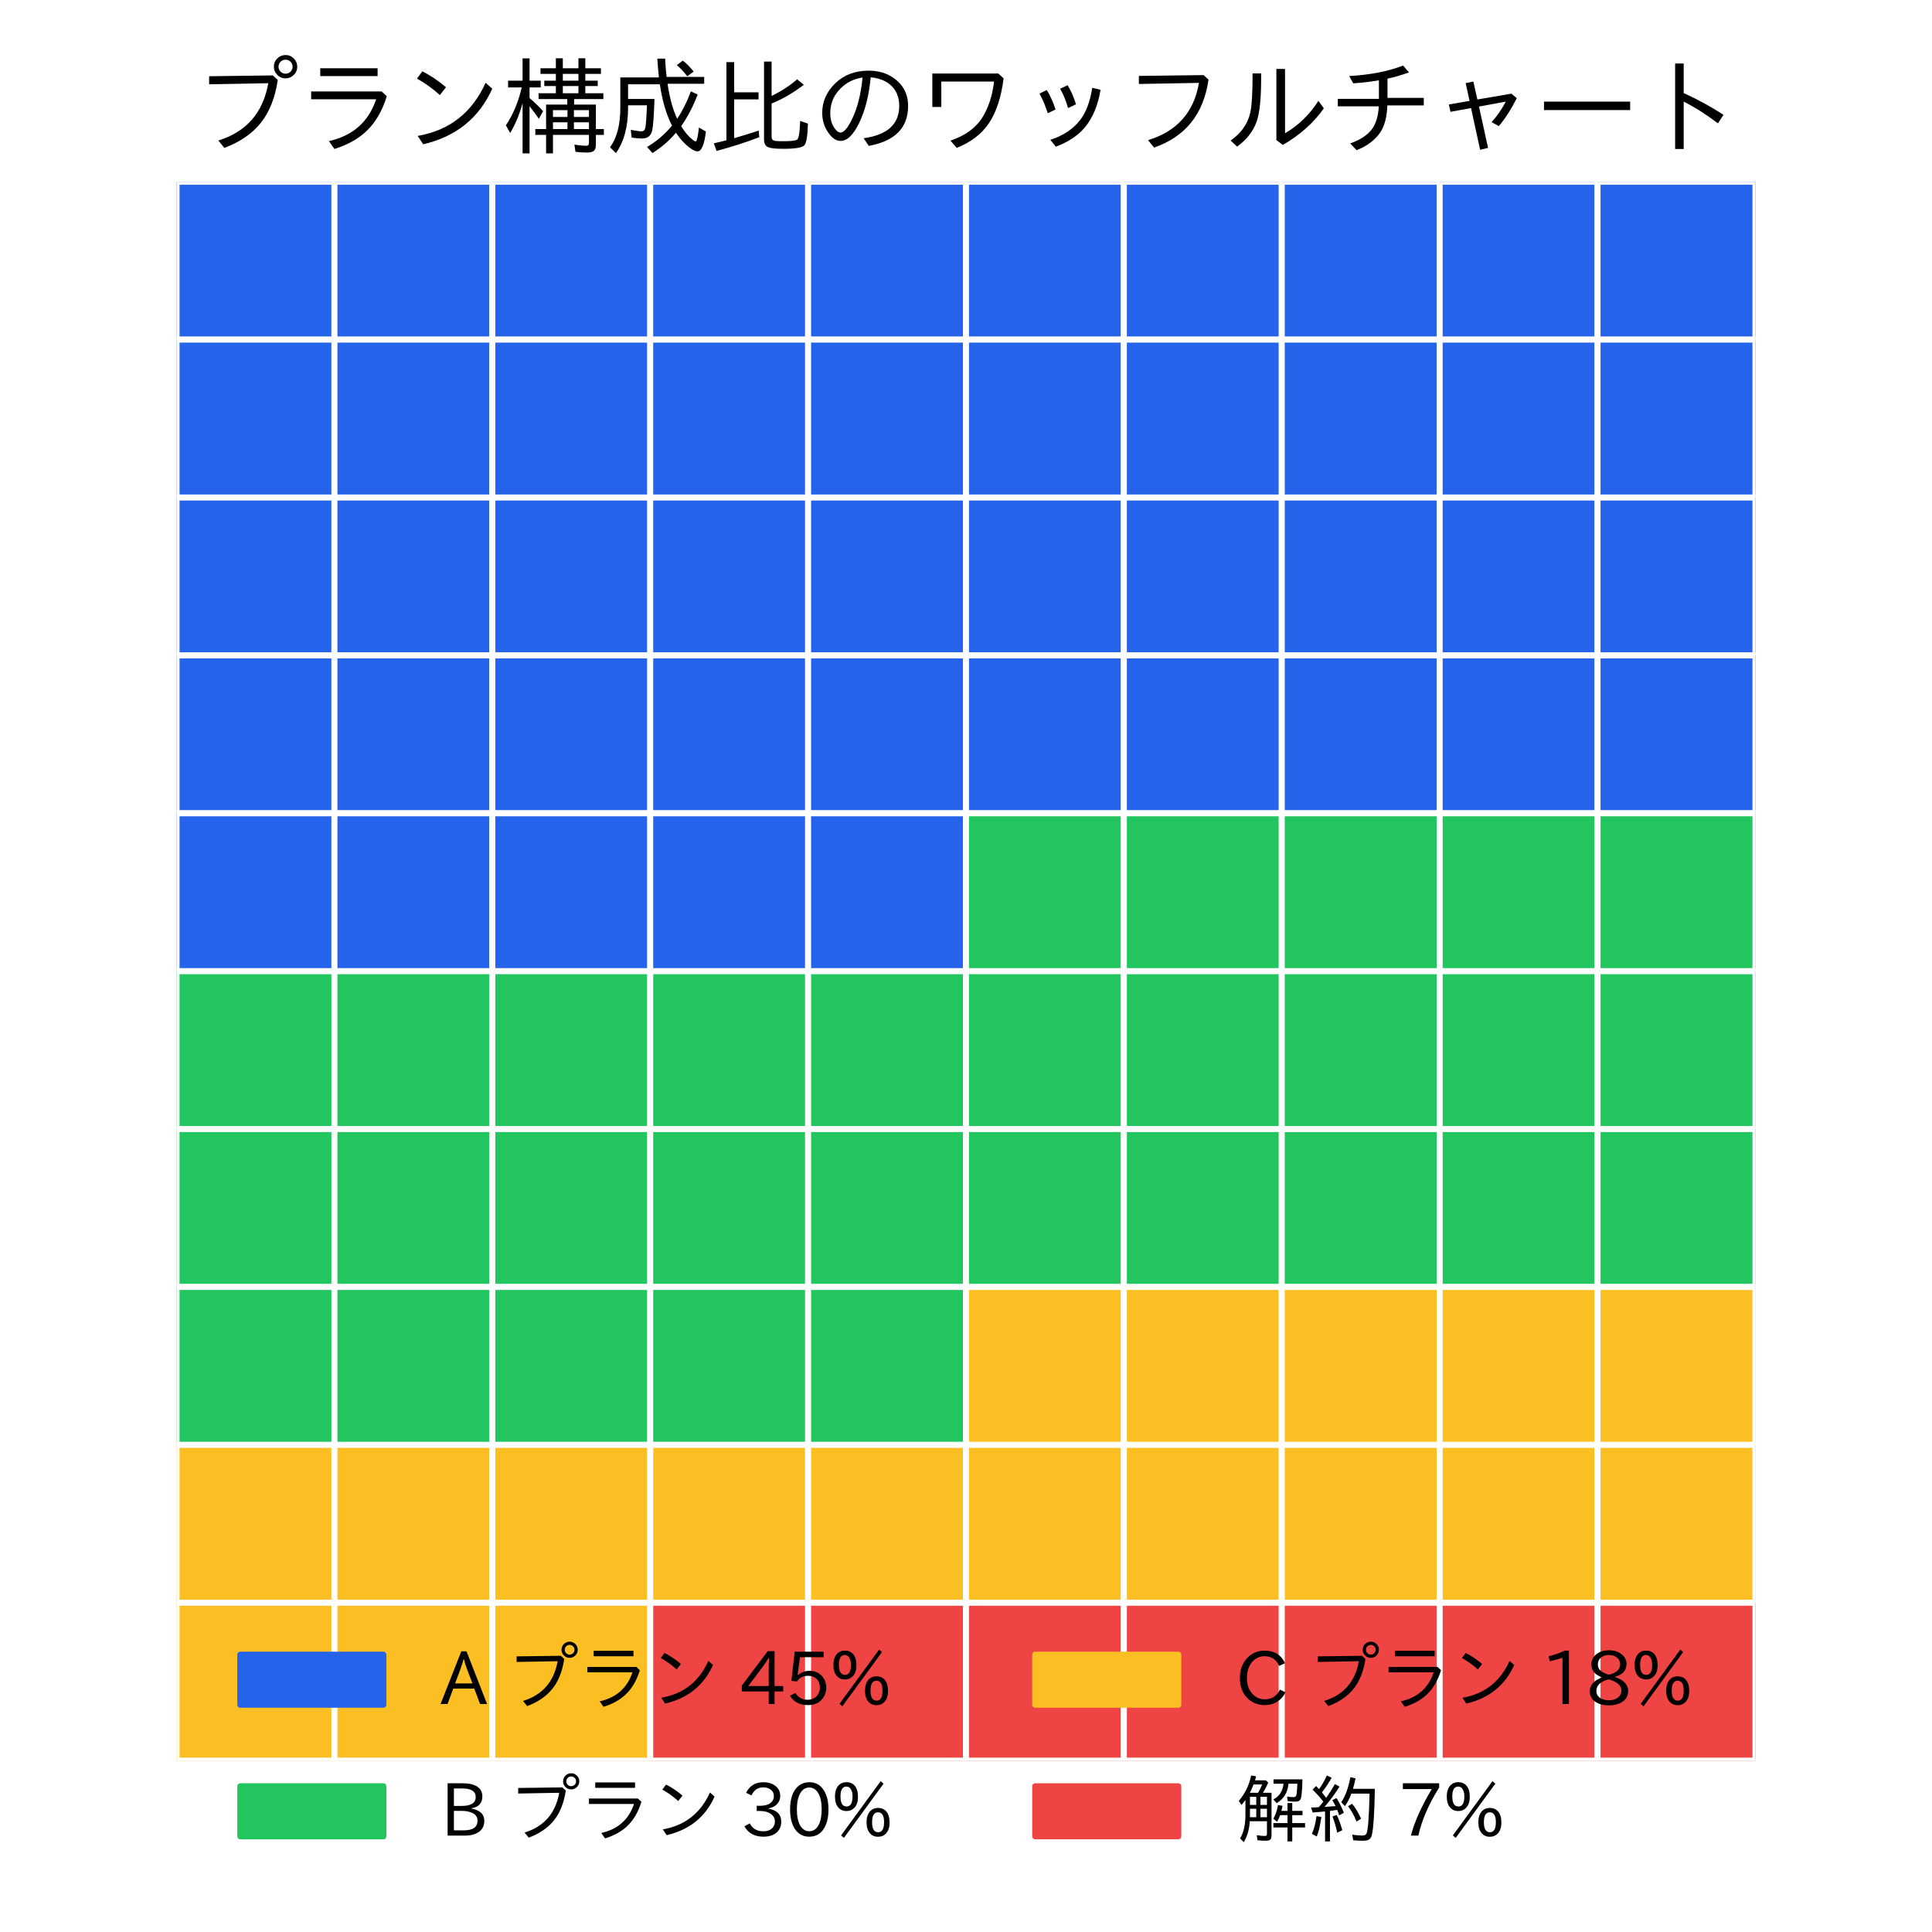 <?xml version="1.0" encoding="utf-8" standalone="no"?>
<!DOCTYPE svg PUBLIC "-//W3C//DTD SVG 1.1//EN"
  "http://www.w3.org/Graphics/SVG/1.1/DTD/svg11.dtd">
<svg xmlns:xlink="http://www.w3.org/1999/xlink" width="324pt" height="324pt" viewBox="0 0 324 324" xmlns="http://www.w3.org/2000/svg" version="1.1">
 <defs>
  <style type="text/css">*{stroke-linejoin: round; stroke-linecap: butt}</style>
 </defs>
 <g id="figure_1">
  <g id="patch_1">
   <path d="M 0 324 
L 324 324 
L 324 0 
L 0 0 
z
" style="fill: #ffffff"/>
  </g>
  <g id="axes_1">
   <g id="patch_2">
    <path d="M 29.609 295.262 
L 294.391 295.262 
L 294.391 30.48 
L 29.609 30.48 
z
" style="fill: #ffffff"/>
   </g>
   <g id="patch_3">
    <path d="M 29.609 56.958 
L 56.087 56.958 
L 56.087 30.48 
L 29.609 30.48 
z
" clip-path="url(#pb7aaf9d5f2)" style="fill: #2563eb; stroke: #ffffff; stroke-linejoin: miter"/>
   </g>
   <g id="patch_4">
    <path d="M 56.087 56.958 
L 82.565 56.958 
L 82.565 30.48 
L 56.087 30.48 
z
" clip-path="url(#pb7aaf9d5f2)" style="fill: #2563eb; stroke: #ffffff; stroke-linejoin: miter"/>
   </g>
   <g id="patch_5">
    <path d="M 82.565 56.958 
L 109.044 56.958 
L 109.044 30.48 
L 82.565 30.48 
z
" clip-path="url(#pb7aaf9d5f2)" style="fill: #2563eb; stroke: #ffffff; stroke-linejoin: miter"/>
   </g>
   <g id="patch_6">
    <path d="M 109.044 56.958 
L 135.522 56.958 
L 135.522 30.48 
L 109.044 30.48 
z
" clip-path="url(#pb7aaf9d5f2)" style="fill: #2563eb; stroke: #ffffff; stroke-linejoin: miter"/>
   </g>
   <g id="patch_7">
    <path d="M 135.522 56.958 
L 162 56.958 
L 162 30.48 
L 135.522 30.48 
z
" clip-path="url(#pb7aaf9d5f2)" style="fill: #2563eb; stroke: #ffffff; stroke-linejoin: miter"/>
   </g>
   <g id="patch_8">
    <path d="M 162 56.958 
L 188.478 56.958 
L 188.478 30.48 
L 162 30.48 
z
" clip-path="url(#pb7aaf9d5f2)" style="fill: #2563eb; stroke: #ffffff; stroke-linejoin: miter"/>
   </g>
   <g id="patch_9">
    <path d="M 188.478 56.958 
L 214.956 56.958 
L 214.956 30.48 
L 188.478 30.48 
z
" clip-path="url(#pb7aaf9d5f2)" style="fill: #2563eb; stroke: #ffffff; stroke-linejoin: miter"/>
   </g>
   <g id="patch_10">
    <path d="M 214.956 56.958 
L 241.435 56.958 
L 241.435 30.48 
L 214.956 30.48 
z
" clip-path="url(#pb7aaf9d5f2)" style="fill: #2563eb; stroke: #ffffff; stroke-linejoin: miter"/>
   </g>
   <g id="patch_11">
    <path d="M 241.435 56.958 
L 267.913 56.958 
L 267.913 30.48 
L 241.435 30.48 
z
" clip-path="url(#pb7aaf9d5f2)" style="fill: #2563eb; stroke: #ffffff; stroke-linejoin: miter"/>
   </g>
   <g id="patch_12">
    <path d="M 267.913 56.958 
L 294.391 56.958 
L 294.391 30.48 
L 267.913 30.48 
z
" clip-path="url(#pb7aaf9d5f2)" style="fill: #2563eb; stroke: #ffffff; stroke-linejoin: miter"/>
   </g>
   <g id="patch_13">
    <path d="M 29.609 83.436 
L 56.087 83.436 
L 56.087 56.958 
L 29.609 56.958 
z
" clip-path="url(#pb7aaf9d5f2)" style="fill: #2563eb; stroke: #ffffff; stroke-linejoin: miter"/>
   </g>
   <g id="patch_14">
    <path d="M 56.087 83.436 
L 82.565 83.436 
L 82.565 56.958 
L 56.087 56.958 
z
" clip-path="url(#pb7aaf9d5f2)" style="fill: #2563eb; stroke: #ffffff; stroke-linejoin: miter"/>
   </g>
   <g id="patch_15">
    <path d="M 82.565 83.436 
L 109.044 83.436 
L 109.044 56.958 
L 82.565 56.958 
z
" clip-path="url(#pb7aaf9d5f2)" style="fill: #2563eb; stroke: #ffffff; stroke-linejoin: miter"/>
   </g>
   <g id="patch_16">
    <path d="M 109.044 83.436 
L 135.522 83.436 
L 135.522 56.958 
L 109.044 56.958 
z
" clip-path="url(#pb7aaf9d5f2)" style="fill: #2563eb; stroke: #ffffff; stroke-linejoin: miter"/>
   </g>
   <g id="patch_17">
    <path d="M 135.522 83.436 
L 162 83.436 
L 162 56.958 
L 135.522 56.958 
z
" clip-path="url(#pb7aaf9d5f2)" style="fill: #2563eb; stroke: #ffffff; stroke-linejoin: miter"/>
   </g>
   <g id="patch_18">
    <path d="M 162 83.436 
L 188.478 83.436 
L 188.478 56.958 
L 162 56.958 
z
" clip-path="url(#pb7aaf9d5f2)" style="fill: #2563eb; stroke: #ffffff; stroke-linejoin: miter"/>
   </g>
   <g id="patch_19">
    <path d="M 188.478 83.436 
L 214.956 83.436 
L 214.956 56.958 
L 188.478 56.958 
z
" clip-path="url(#pb7aaf9d5f2)" style="fill: #2563eb; stroke: #ffffff; stroke-linejoin: miter"/>
   </g>
   <g id="patch_20">
    <path d="M 214.956 83.436 
L 241.435 83.436 
L 241.435 56.958 
L 214.956 56.958 
z
" clip-path="url(#pb7aaf9d5f2)" style="fill: #2563eb; stroke: #ffffff; stroke-linejoin: miter"/>
   </g>
   <g id="patch_21">
    <path d="M 241.435 83.436 
L 267.913 83.436 
L 267.913 56.958 
L 241.435 56.958 
z
" clip-path="url(#pb7aaf9d5f2)" style="fill: #2563eb; stroke: #ffffff; stroke-linejoin: miter"/>
   </g>
   <g id="patch_22">
    <path d="M 267.913 83.436 
L 294.391 83.436 
L 294.391 56.958 
L 267.913 56.958 
z
" clip-path="url(#pb7aaf9d5f2)" style="fill: #2563eb; stroke: #ffffff; stroke-linejoin: miter"/>
   </g>
   <g id="patch_23">
    <path d="M 29.609 109.915 
L 56.087 109.915 
L 56.087 83.436 
L 29.609 83.436 
z
" clip-path="url(#pb7aaf9d5f2)" style="fill: #2563eb; stroke: #ffffff; stroke-linejoin: miter"/>
   </g>
   <g id="patch_24">
    <path d="M 56.087 109.915 
L 82.565 109.915 
L 82.565 83.436 
L 56.087 83.436 
z
" clip-path="url(#pb7aaf9d5f2)" style="fill: #2563eb; stroke: #ffffff; stroke-linejoin: miter"/>
   </g>
   <g id="patch_25">
    <path d="M 82.565 109.915 
L 109.044 109.915 
L 109.044 83.436 
L 82.565 83.436 
z
" clip-path="url(#pb7aaf9d5f2)" style="fill: #2563eb; stroke: #ffffff; stroke-linejoin: miter"/>
   </g>
   <g id="patch_26">
    <path d="M 109.044 109.915 
L 135.522 109.915 
L 135.522 83.436 
L 109.044 83.436 
z
" clip-path="url(#pb7aaf9d5f2)" style="fill: #2563eb; stroke: #ffffff; stroke-linejoin: miter"/>
   </g>
   <g id="patch_27">
    <path d="M 135.522 109.915 
L 162 109.915 
L 162 83.436 
L 135.522 83.436 
z
" clip-path="url(#pb7aaf9d5f2)" style="fill: #2563eb; stroke: #ffffff; stroke-linejoin: miter"/>
   </g>
   <g id="patch_28">
    <path d="M 162 109.915 
L 188.478 109.915 
L 188.478 83.436 
L 162 83.436 
z
" clip-path="url(#pb7aaf9d5f2)" style="fill: #2563eb; stroke: #ffffff; stroke-linejoin: miter"/>
   </g>
   <g id="patch_29">
    <path d="M 188.478 109.915 
L 214.956 109.915 
L 214.956 83.436 
L 188.478 83.436 
z
" clip-path="url(#pb7aaf9d5f2)" style="fill: #2563eb; stroke: #ffffff; stroke-linejoin: miter"/>
   </g>
   <g id="patch_30">
    <path d="M 214.956 109.915 
L 241.435 109.915 
L 241.435 83.436 
L 214.956 83.436 
z
" clip-path="url(#pb7aaf9d5f2)" style="fill: #2563eb; stroke: #ffffff; stroke-linejoin: miter"/>
   </g>
   <g id="patch_31">
    <path d="M 241.435 109.915 
L 267.913 109.915 
L 267.913 83.436 
L 241.435 83.436 
z
" clip-path="url(#pb7aaf9d5f2)" style="fill: #2563eb; stroke: #ffffff; stroke-linejoin: miter"/>
   </g>
   <g id="patch_32">
    <path d="M 267.913 109.915 
L 294.391 109.915 
L 294.391 83.436 
L 267.913 83.436 
z
" clip-path="url(#pb7aaf9d5f2)" style="fill: #2563eb; stroke: #ffffff; stroke-linejoin: miter"/>
   </g>
   <g id="patch_33">
    <path d="M 29.609 136.393 
L 56.087 136.393 
L 56.087 109.915 
L 29.609 109.915 
z
" clip-path="url(#pb7aaf9d5f2)" style="fill: #2563eb; stroke: #ffffff; stroke-linejoin: miter"/>
   </g>
   <g id="patch_34">
    <path d="M 56.087 136.393 
L 82.565 136.393 
L 82.565 109.915 
L 56.087 109.915 
z
" clip-path="url(#pb7aaf9d5f2)" style="fill: #2563eb; stroke: #ffffff; stroke-linejoin: miter"/>
   </g>
   <g id="patch_35">
    <path d="M 82.565 136.393 
L 109.044 136.393 
L 109.044 109.915 
L 82.565 109.915 
z
" clip-path="url(#pb7aaf9d5f2)" style="fill: #2563eb; stroke: #ffffff; stroke-linejoin: miter"/>
   </g>
   <g id="patch_36">
    <path d="M 109.044 136.393 
L 135.522 136.393 
L 135.522 109.915 
L 109.044 109.915 
z
" clip-path="url(#pb7aaf9d5f2)" style="fill: #2563eb; stroke: #ffffff; stroke-linejoin: miter"/>
   </g>
   <g id="patch_37">
    <path d="M 135.522 136.393 
L 162 136.393 
L 162 109.915 
L 135.522 109.915 
z
" clip-path="url(#pb7aaf9d5f2)" style="fill: #2563eb; stroke: #ffffff; stroke-linejoin: miter"/>
   </g>
   <g id="patch_38">
    <path d="M 162 136.393 
L 188.478 136.393 
L 188.478 109.915 
L 162 109.915 
z
" clip-path="url(#pb7aaf9d5f2)" style="fill: #2563eb; stroke: #ffffff; stroke-linejoin: miter"/>
   </g>
   <g id="patch_39">
    <path d="M 188.478 136.393 
L 214.956 136.393 
L 214.956 109.915 
L 188.478 109.915 
z
" clip-path="url(#pb7aaf9d5f2)" style="fill: #2563eb; stroke: #ffffff; stroke-linejoin: miter"/>
   </g>
   <g id="patch_40">
    <path d="M 214.956 136.393 
L 241.435 136.393 
L 241.435 109.915 
L 214.956 109.915 
z
" clip-path="url(#pb7aaf9d5f2)" style="fill: #2563eb; stroke: #ffffff; stroke-linejoin: miter"/>
   </g>
   <g id="patch_41">
    <path d="M 241.435 136.393 
L 267.913 136.393 
L 267.913 109.915 
L 241.435 109.915 
z
" clip-path="url(#pb7aaf9d5f2)" style="fill: #2563eb; stroke: #ffffff; stroke-linejoin: miter"/>
   </g>
   <g id="patch_42">
    <path d="M 267.913 136.393 
L 294.391 136.393 
L 294.391 109.915 
L 267.913 109.915 
z
" clip-path="url(#pb7aaf9d5f2)" style="fill: #2563eb; stroke: #ffffff; stroke-linejoin: miter"/>
   </g>
   <g id="patch_43">
    <path d="M 29.609 162.871 
L 56.087 162.871 
L 56.087 136.393 
L 29.609 136.393 
z
" clip-path="url(#pb7aaf9d5f2)" style="fill: #2563eb; stroke: #ffffff; stroke-linejoin: miter"/>
   </g>
   <g id="patch_44">
    <path d="M 56.087 162.871 
L 82.565 162.871 
L 82.565 136.393 
L 56.087 136.393 
z
" clip-path="url(#pb7aaf9d5f2)" style="fill: #2563eb; stroke: #ffffff; stroke-linejoin: miter"/>
   </g>
   <g id="patch_45">
    <path d="M 82.565 162.871 
L 109.044 162.871 
L 109.044 136.393 
L 82.565 136.393 
z
" clip-path="url(#pb7aaf9d5f2)" style="fill: #2563eb; stroke: #ffffff; stroke-linejoin: miter"/>
   </g>
   <g id="patch_46">
    <path d="M 109.044 162.871 
L 135.522 162.871 
L 135.522 136.393 
L 109.044 136.393 
z
" clip-path="url(#pb7aaf9d5f2)" style="fill: #2563eb; stroke: #ffffff; stroke-linejoin: miter"/>
   </g>
   <g id="patch_47">
    <path d="M 135.522 162.871 
L 162 162.871 
L 162 136.393 
L 135.522 136.393 
z
" clip-path="url(#pb7aaf9d5f2)" style="fill: #2563eb; stroke: #ffffff; stroke-linejoin: miter"/>
   </g>
   <g id="patch_48">
    <path d="M 162 162.871 
L 188.478 162.871 
L 188.478 136.393 
L 162 136.393 
z
" clip-path="url(#pb7aaf9d5f2)" style="fill: #22c55e; stroke: #ffffff; stroke-linejoin: miter"/>
   </g>
   <g id="patch_49">
    <path d="M 188.478 162.871 
L 214.956 162.871 
L 214.956 136.393 
L 188.478 136.393 
z
" clip-path="url(#pb7aaf9d5f2)" style="fill: #22c55e; stroke: #ffffff; stroke-linejoin: miter"/>
   </g>
   <g id="patch_50">
    <path d="M 214.956 162.871 
L 241.435 162.871 
L 241.435 136.393 
L 214.956 136.393 
z
" clip-path="url(#pb7aaf9d5f2)" style="fill: #22c55e; stroke: #ffffff; stroke-linejoin: miter"/>
   </g>
   <g id="patch_51">
    <path d="M 241.435 162.871 
L 267.913 162.871 
L 267.913 136.393 
L 241.435 136.393 
z
" clip-path="url(#pb7aaf9d5f2)" style="fill: #22c55e; stroke: #ffffff; stroke-linejoin: miter"/>
   </g>
   <g id="patch_52">
    <path d="M 267.913 162.871 
L 294.391 162.871 
L 294.391 136.393 
L 267.913 136.393 
z
" clip-path="url(#pb7aaf9d5f2)" style="fill: #22c55e; stroke: #ffffff; stroke-linejoin: miter"/>
   </g>
   <g id="patch_53">
    <path d="M 29.609 189.349 
L 56.087 189.349 
L 56.087 162.871 
L 29.609 162.871 
z
" clip-path="url(#pb7aaf9d5f2)" style="fill: #22c55e; stroke: #ffffff; stroke-linejoin: miter"/>
   </g>
   <g id="patch_54">
    <path d="M 56.087 189.349 
L 82.565 189.349 
L 82.565 162.871 
L 56.087 162.871 
z
" clip-path="url(#pb7aaf9d5f2)" style="fill: #22c55e; stroke: #ffffff; stroke-linejoin: miter"/>
   </g>
   <g id="patch_55">
    <path d="M 82.565 189.349 
L 109.044 189.349 
L 109.044 162.871 
L 82.565 162.871 
z
" clip-path="url(#pb7aaf9d5f2)" style="fill: #22c55e; stroke: #ffffff; stroke-linejoin: miter"/>
   </g>
   <g id="patch_56">
    <path d="M 109.044 189.349 
L 135.522 189.349 
L 135.522 162.871 
L 109.044 162.871 
z
" clip-path="url(#pb7aaf9d5f2)" style="fill: #22c55e; stroke: #ffffff; stroke-linejoin: miter"/>
   </g>
   <g id="patch_57">
    <path d="M 135.522 189.349 
L 162 189.349 
L 162 162.871 
L 135.522 162.871 
z
" clip-path="url(#pb7aaf9d5f2)" style="fill: #22c55e; stroke: #ffffff; stroke-linejoin: miter"/>
   </g>
   <g id="patch_58">
    <path d="M 162 189.349 
L 188.478 189.349 
L 188.478 162.871 
L 162 162.871 
z
" clip-path="url(#pb7aaf9d5f2)" style="fill: #22c55e; stroke: #ffffff; stroke-linejoin: miter"/>
   </g>
   <g id="patch_59">
    <path d="M 188.478 189.349 
L 214.956 189.349 
L 214.956 162.871 
L 188.478 162.871 
z
" clip-path="url(#pb7aaf9d5f2)" style="fill: #22c55e; stroke: #ffffff; stroke-linejoin: miter"/>
   </g>
   <g id="patch_60">
    <path d="M 214.956 189.349 
L 241.435 189.349 
L 241.435 162.871 
L 214.956 162.871 
z
" clip-path="url(#pb7aaf9d5f2)" style="fill: #22c55e; stroke: #ffffff; stroke-linejoin: miter"/>
   </g>
   <g id="patch_61">
    <path d="M 241.435 189.349 
L 267.913 189.349 
L 267.913 162.871 
L 241.435 162.871 
z
" clip-path="url(#pb7aaf9d5f2)" style="fill: #22c55e; stroke: #ffffff; stroke-linejoin: miter"/>
   </g>
   <g id="patch_62">
    <path d="M 267.913 189.349 
L 294.391 189.349 
L 294.391 162.871 
L 267.913 162.871 
z
" clip-path="url(#pb7aaf9d5f2)" style="fill: #22c55e; stroke: #ffffff; stroke-linejoin: miter"/>
   </g>
   <g id="patch_63">
    <path d="M 29.609 215.828 
L 56.087 215.828 
L 56.087 189.349 
L 29.609 189.349 
z
" clip-path="url(#pb7aaf9d5f2)" style="fill: #22c55e; stroke: #ffffff; stroke-linejoin: miter"/>
   </g>
   <g id="patch_64">
    <path d="M 56.087 215.828 
L 82.565 215.828 
L 82.565 189.349 
L 56.087 189.349 
z
" clip-path="url(#pb7aaf9d5f2)" style="fill: #22c55e; stroke: #ffffff; stroke-linejoin: miter"/>
   </g>
   <g id="patch_65">
    <path d="M 82.565 215.828 
L 109.044 215.828 
L 109.044 189.349 
L 82.565 189.349 
z
" clip-path="url(#pb7aaf9d5f2)" style="fill: #22c55e; stroke: #ffffff; stroke-linejoin: miter"/>
   </g>
   <g id="patch_66">
    <path d="M 109.044 215.828 
L 135.522 215.828 
L 135.522 189.349 
L 109.044 189.349 
z
" clip-path="url(#pb7aaf9d5f2)" style="fill: #22c55e; stroke: #ffffff; stroke-linejoin: miter"/>
   </g>
   <g id="patch_67">
    <path d="M 135.522 215.828 
L 162 215.828 
L 162 189.349 
L 135.522 189.349 
z
" clip-path="url(#pb7aaf9d5f2)" style="fill: #22c55e; stroke: #ffffff; stroke-linejoin: miter"/>
   </g>
   <g id="patch_68">
    <path d="M 162 215.828 
L 188.478 215.828 
L 188.478 189.349 
L 162 189.349 
z
" clip-path="url(#pb7aaf9d5f2)" style="fill: #22c55e; stroke: #ffffff; stroke-linejoin: miter"/>
   </g>
   <g id="patch_69">
    <path d="M 188.478 215.828 
L 214.956 215.828 
L 214.956 189.349 
L 188.478 189.349 
z
" clip-path="url(#pb7aaf9d5f2)" style="fill: #22c55e; stroke: #ffffff; stroke-linejoin: miter"/>
   </g>
   <g id="patch_70">
    <path d="M 214.956 215.828 
L 241.435 215.828 
L 241.435 189.349 
L 214.956 189.349 
z
" clip-path="url(#pb7aaf9d5f2)" style="fill: #22c55e; stroke: #ffffff; stroke-linejoin: miter"/>
   </g>
   <g id="patch_71">
    <path d="M 241.435 215.828 
L 267.913 215.828 
L 267.913 189.349 
L 241.435 189.349 
z
" clip-path="url(#pb7aaf9d5f2)" style="fill: #22c55e; stroke: #ffffff; stroke-linejoin: miter"/>
   </g>
   <g id="patch_72">
    <path d="M 267.913 215.828 
L 294.391 215.828 
L 294.391 189.349 
L 267.913 189.349 
z
" clip-path="url(#pb7aaf9d5f2)" style="fill: #22c55e; stroke: #ffffff; stroke-linejoin: miter"/>
   </g>
   <g id="patch_73">
    <path d="M 29.609 242.306 
L 56.087 242.306 
L 56.087 215.828 
L 29.609 215.828 
z
" clip-path="url(#pb7aaf9d5f2)" style="fill: #22c55e; stroke: #ffffff; stroke-linejoin: miter"/>
   </g>
   <g id="patch_74">
    <path d="M 56.087 242.306 
L 82.565 242.306 
L 82.565 215.828 
L 56.087 215.828 
z
" clip-path="url(#pb7aaf9d5f2)" style="fill: #22c55e; stroke: #ffffff; stroke-linejoin: miter"/>
   </g>
   <g id="patch_75">
    <path d="M 82.565 242.306 
L 109.044 242.306 
L 109.044 215.828 
L 82.565 215.828 
z
" clip-path="url(#pb7aaf9d5f2)" style="fill: #22c55e; stroke: #ffffff; stroke-linejoin: miter"/>
   </g>
   <g id="patch_76">
    <path d="M 109.044 242.306 
L 135.522 242.306 
L 135.522 215.828 
L 109.044 215.828 
z
" clip-path="url(#pb7aaf9d5f2)" style="fill: #22c55e; stroke: #ffffff; stroke-linejoin: miter"/>
   </g>
   <g id="patch_77">
    <path d="M 135.522 242.306 
L 162 242.306 
L 162 215.828 
L 135.522 215.828 
z
" clip-path="url(#pb7aaf9d5f2)" style="fill: #22c55e; stroke: #ffffff; stroke-linejoin: miter"/>
   </g>
   <g id="patch_78">
    <path d="M 162 242.306 
L 188.478 242.306 
L 188.478 215.828 
L 162 215.828 
z
" clip-path="url(#pb7aaf9d5f2)" style="fill: #fbbf24; stroke: #ffffff; stroke-linejoin: miter"/>
   </g>
   <g id="patch_79">
    <path d="M 188.478 242.306 
L 214.956 242.306 
L 214.956 215.828 
L 188.478 215.828 
z
" clip-path="url(#pb7aaf9d5f2)" style="fill: #fbbf24; stroke: #ffffff; stroke-linejoin: miter"/>
   </g>
   <g id="patch_80">
    <path d="M 214.956 242.306 
L 241.435 242.306 
L 241.435 215.828 
L 214.956 215.828 
z
" clip-path="url(#pb7aaf9d5f2)" style="fill: #fbbf24; stroke: #ffffff; stroke-linejoin: miter"/>
   </g>
   <g id="patch_81">
    <path d="M 241.435 242.306 
L 267.913 242.306 
L 267.913 215.828 
L 241.435 215.828 
z
" clip-path="url(#pb7aaf9d5f2)" style="fill: #fbbf24; stroke: #ffffff; stroke-linejoin: miter"/>
   </g>
   <g id="patch_82">
    <path d="M 267.913 242.306 
L 294.391 242.306 
L 294.391 215.828 
L 267.913 215.828 
z
" clip-path="url(#pb7aaf9d5f2)" style="fill: #fbbf24; stroke: #ffffff; stroke-linejoin: miter"/>
   </g>
   <g id="patch_83">
    <path d="M 29.609 268.784 
L 56.087 268.784 
L 56.087 242.306 
L 29.609 242.306 
z
" clip-path="url(#pb7aaf9d5f2)" style="fill: #fbbf24; stroke: #ffffff; stroke-linejoin: miter"/>
   </g>
   <g id="patch_84">
    <path d="M 56.087 268.784 
L 82.565 268.784 
L 82.565 242.306 
L 56.087 242.306 
z
" clip-path="url(#pb7aaf9d5f2)" style="fill: #fbbf24; stroke: #ffffff; stroke-linejoin: miter"/>
   </g>
   <g id="patch_85">
    <path d="M 82.565 268.784 
L 109.044 268.784 
L 109.044 242.306 
L 82.565 242.306 
z
" clip-path="url(#pb7aaf9d5f2)" style="fill: #fbbf24; stroke: #ffffff; stroke-linejoin: miter"/>
   </g>
   <g id="patch_86">
    <path d="M 109.044 268.784 
L 135.522 268.784 
L 135.522 242.306 
L 109.044 242.306 
z
" clip-path="url(#pb7aaf9d5f2)" style="fill: #fbbf24; stroke: #ffffff; stroke-linejoin: miter"/>
   </g>
   <g id="patch_87">
    <path d="M 135.522 268.784 
L 162 268.784 
L 162 242.306 
L 135.522 242.306 
z
" clip-path="url(#pb7aaf9d5f2)" style="fill: #fbbf24; stroke: #ffffff; stroke-linejoin: miter"/>
   </g>
   <g id="patch_88">
    <path d="M 162 268.784 
L 188.478 268.784 
L 188.478 242.306 
L 162 242.306 
z
" clip-path="url(#pb7aaf9d5f2)" style="fill: #fbbf24; stroke: #ffffff; stroke-linejoin: miter"/>
   </g>
   <g id="patch_89">
    <path d="M 188.478 268.784 
L 214.956 268.784 
L 214.956 242.306 
L 188.478 242.306 
z
" clip-path="url(#pb7aaf9d5f2)" style="fill: #fbbf24; stroke: #ffffff; stroke-linejoin: miter"/>
   </g>
   <g id="patch_90">
    <path d="M 214.956 268.784 
L 241.435 268.784 
L 241.435 242.306 
L 214.956 242.306 
z
" clip-path="url(#pb7aaf9d5f2)" style="fill: #fbbf24; stroke: #ffffff; stroke-linejoin: miter"/>
   </g>
   <g id="patch_91">
    <path d="M 241.435 268.784 
L 267.913 268.784 
L 267.913 242.306 
L 241.435 242.306 
z
" clip-path="url(#pb7aaf9d5f2)" style="fill: #fbbf24; stroke: #ffffff; stroke-linejoin: miter"/>
   </g>
   <g id="patch_92">
    <path d="M 267.913 268.784 
L 294.391 268.784 
L 294.391 242.306 
L 267.913 242.306 
z
" clip-path="url(#pb7aaf9d5f2)" style="fill: #fbbf24; stroke: #ffffff; stroke-linejoin: miter"/>
   </g>
   <g id="patch_93">
    <path d="M 29.609 295.262 
L 56.087 295.262 
L 56.087 268.784 
L 29.609 268.784 
z
" clip-path="url(#pb7aaf9d5f2)" style="fill: #fbbf24; stroke: #ffffff; stroke-linejoin: miter"/>
   </g>
   <g id="patch_94">
    <path d="M 56.087 295.262 
L 82.565 295.262 
L 82.565 268.784 
L 56.087 268.784 
z
" clip-path="url(#pb7aaf9d5f2)" style="fill: #fbbf24; stroke: #ffffff; stroke-linejoin: miter"/>
   </g>
   <g id="patch_95">
    <path d="M 82.565 295.262 
L 109.044 295.262 
L 109.044 268.784 
L 82.565 268.784 
z
" clip-path="url(#pb7aaf9d5f2)" style="fill: #fbbf24; stroke: #ffffff; stroke-linejoin: miter"/>
   </g>
   <g id="patch_96">
    <path d="M 109.044 295.262 
L 135.522 295.262 
L 135.522 268.784 
L 109.044 268.784 
z
" clip-path="url(#pb7aaf9d5f2)" style="fill: #ef4444; stroke: #ffffff; stroke-linejoin: miter"/>
   </g>
   <g id="patch_97">
    <path d="M 135.522 295.262 
L 162 295.262 
L 162 268.784 
L 135.522 268.784 
z
" clip-path="url(#pb7aaf9d5f2)" style="fill: #ef4444; stroke: #ffffff; stroke-linejoin: miter"/>
   </g>
   <g id="patch_98">
    <path d="M 162 295.262 
L 188.478 295.262 
L 188.478 268.784 
L 162 268.784 
z
" clip-path="url(#pb7aaf9d5f2)" style="fill: #ef4444; stroke: #ffffff; stroke-linejoin: miter"/>
   </g>
   <g id="patch_99">
    <path d="M 188.478 295.262 
L 214.956 295.262 
L 214.956 268.784 
L 188.478 268.784 
z
" clip-path="url(#pb7aaf9d5f2)" style="fill: #ef4444; stroke: #ffffff; stroke-linejoin: miter"/>
   </g>
   <g id="patch_100">
    <path d="M 214.956 295.262 
L 241.435 295.262 
L 241.435 268.784 
L 214.956 268.784 
z
" clip-path="url(#pb7aaf9d5f2)" style="fill: #ef4444; stroke: #ffffff; stroke-linejoin: miter"/>
   </g>
   <g id="patch_101">
    <path d="M 241.435 295.262 
L 267.913 295.262 
L 267.913 268.784 
L 241.435 268.784 
z
" clip-path="url(#pb7aaf9d5f2)" style="fill: #ef4444; stroke: #ffffff; stroke-linejoin: miter"/>
   </g>
   <g id="patch_102">
    <path d="M 267.913 295.262 
L 294.391 295.262 
L 294.391 268.784 
L 267.913 268.784 
z
" clip-path="url(#pb7aaf9d5f2)" style="fill: #ef4444; stroke: #ffffff; stroke-linejoin: miter"/>
   </g>
   <g id="matplotlib.axis_1"/>
   <g id="matplotlib.axis_2"/>
   <g id="text_1">
    <!-- プラン構成比のワッフルチャート -->
    <g transform="translate(32.4 24.48) scale(0.173 -0.173)">
     <defs>
      <path id="IPAexGothic-30d7" d="M 4825 4275 
L 5125 4000 
Q 4884 2378 4081 1381 
Q 3294 413 1888 -116 
L 1522 331 
Q 4069 1113 4550 3803 
L 966 3738 
L 966 4225 
L 4825 4275 
z
M 5597 5509 
Q 5906 5509 6119 5275 
Q 6303 5075 6303 4806 
Q 6303 4494 6069 4281 
Q 5866 4097 5597 4097 
Q 5284 4097 5072 4331 
Q 4888 4534 4888 4806 
Q 4888 5116 5122 5328 
Q 5328 5509 5597 5509 
z
M 5597 5228 
Q 5409 5228 5278 5088 
Q 5169 4966 5169 4806 
Q 5169 4616 5309 4488 
Q 5434 4378 5597 4378 
Q 5784 4378 5913 4519 
Q 6022 4641 6022 4806 
Q 6022 4991 5881 5119 
Q 5759 5228 5597 5228 
z
" transform="scale(0.016)"/>
      <path id="IPAexGothic-30e9" d="M 1447 4709 
L 4922 4709 
L 4922 4234 
L 1447 4234 
L 1447 4709 
z
M 897 3303 
L 5172 3303 
L 5478 3013 
Q 5069 1669 4219 875 
Q 3475 181 2306 -181 
L 1972 294 
Q 4150 784 4834 2828 
L 897 2828 
L 897 3303 
z
" transform="scale(0.016)"/>
      <path id="IPAexGothic-30f3" d="M 2444 3084 
Q 1816 3656 1056 4084 
L 1381 4519 
Q 2063 4191 2816 3559 
L 2444 3084 
z
M 1100 609 
Q 3984 1106 5216 3828 
L 5619 3469 
Q 4413 794 1434 103 
L 1100 609 
z
" transform="scale(0.016)"/>
      <path id="IPAexGothic-69cb" d="M 1206 2594 
Q 925 1575 456 788 
L 194 1250 
Q 856 2238 1153 3547 
L 328 3547 
L 328 3956 
L 1206 3956 
L 1206 5306 
L 1628 5306 
L 1628 3956 
L 2306 3956 
L 2306 3547 
L 1628 3547 
L 1628 2906 
Q 2213 2391 2447 2106 
L 2191 1647 
Q 1931 2031 1628 2406 
L 1628 -447 
L 1206 -447 
L 1206 2594 
z
M 5006 3194 
L 6100 3194 
L 6100 2841 
L 4328 2841 
L 4328 2509 
L 5647 2509 
L 5647 1025 
L 6131 1025 
L 6131 672 
L 5647 672 
L 5647 78 
Q 5647 -191 5525 -294 
Q 5413 -397 5106 -397 
Q 4716 -397 4409 -353 
L 4347 84 
Q 4759 13 5069 13 
Q 5228 13 5228 197 
L 5228 672 
L 3047 672 
L 3047 -447 
L 2631 -447 
L 2631 672 
L 1978 672 
L 1978 1025 
L 2631 1025 
L 2631 2509 
L 3913 2509 
L 3913 2841 
L 2175 2841 
L 2175 3194 
L 3222 3194 
L 3222 3631 
L 2522 3631 
L 2522 3956 
L 3222 3956 
L 3222 4369 
L 2291 4369 
L 2291 4709 
L 3222 4709 
L 3222 5313 
L 3644 5313 
L 3644 4709 
L 4591 4709 
L 4591 5313 
L 5006 5313 
L 5006 4709 
L 5953 4709 
L 5953 4369 
L 5006 4369 
L 5006 3956 
L 5759 3956 
L 5759 3631 
L 5006 3631 
L 5006 3194 
z
M 4591 3194 
L 4591 3631 
L 3644 3631 
L 3644 3194 
L 4591 3194 
z
M 4591 4369 
L 3644 4369 
L 3644 3956 
L 4591 3956 
L 4591 4369 
z
M 3047 2169 
L 3047 1759 
L 3925 1759 
L 3925 2169 
L 3047 2169 
z
M 3047 1434 
L 3047 1025 
L 3925 1025 
L 3925 1434 
L 3047 1434 
z
M 4316 2169 
L 4316 1759 
L 5228 1759 
L 5228 2169 
L 4316 2169 
z
M 4316 1434 
L 4316 1025 
L 5228 1025 
L 5228 1434 
L 4316 1434 
z
" transform="scale(0.016)"/>
      <path id="IPAexGothic-6210" d="M 4322 1650 
Q 4809 2375 5153 3309 
L 5563 3116 
Q 5159 2053 4566 1200 
Q 4881 675 5250 384 
Q 5388 275 5441 275 
Q 5544 275 5641 1119 
L 6063 875 
Q 5919 -328 5550 -328 
Q 5397 -328 5141 -150 
Q 4644 203 4250 806 
Q 3659 97 2825 -431 
L 2497 -59 
Q 3341 434 4009 1228 
Q 3491 2244 3272 3738 
L 1347 3738 
L 1347 2847 
L 2947 2847 
Q 2897 1366 2813 953 
Q 2706 453 2191 453 
Q 1900 453 1563 509 
L 1513 978 
Q 1981 888 2153 888 
Q 2350 888 2391 1100 
Q 2453 1416 2491 2463 
L 1347 2463 
L 1347 2303 
Q 1347 606 609 -438 
L 256 -78 
Q 878 772 878 2316 
L 878 4153 
L 3216 4153 
Q 3159 4672 3119 5291 
L 3594 5291 
Q 3619 4716 3681 4184 
L 5959 4184 
L 5959 3769 
L 3741 3769 
L 3759 3641 
Q 3956 2413 4322 1650 
z
M 4934 4225 
Q 4597 4656 4300 4897 
L 4659 5172 
Q 5003 4916 5319 4506 
L 4934 4225 
z
" transform="scale(0.016)"/>
      <path id="IPAexGothic-6bd4" d="M 1525 3250 
L 3003 3250 
L 3003 2822 
L 1525 2822 
L 1525 472 
Q 2469 747 3016 934 
L 3041 531 
Q 1813 59 459 -300 
L 294 159 
Q 694 250 1056 344 
L 1056 5081 
L 1525 5081 
L 1525 3250 
z
M 3794 3028 
Q 4691 3472 5341 4038 
L 5744 3706 
Q 4778 2969 3794 2572 
L 3794 556 
Q 3794 353 3978 313 
Q 4106 288 4472 288 
Q 5169 288 5328 378 
Q 5491 463 5522 1516 
L 5994 1356 
Q 5966 238 5772 34 
Q 5566 -172 4491 -172 
Q 3809 -172 3588 -75 
Q 3334 28 3334 397 
L 3334 5113 
L 3794 5113 
L 3794 3028 
z
" transform="scale(0.016)"/>
      <path id="IPAexGothic-306e" d="M 3119 469 
Q 5275 766 5275 2425 
Q 5275 3453 4413 3925 
Q 4041 4116 3547 4159 
Q 3394 2525 2850 1400 
Q 2322 306 1722 306 
Q 1384 306 1084 666 
Q 609 1244 609 2003 
Q 609 3025 1397 3794 
Q 2184 4563 3431 4563 
Q 4306 4563 4928 4122 
Q 5813 3506 5813 2425 
Q 5813 438 3431 6 
L 3119 469 
z
M 3053 4147 
Q 2378 4044 1891 3641 
Q 1097 2981 1097 1991 
Q 1097 1366 1434 978 
Q 1581 813 1719 813 
Q 2022 813 2416 1625 
Q 2909 2638 3053 4147 
z
" transform="scale(0.016)"/>
      <path id="IPAexGothic-30ef" d="M 1031 4391 
L 5025 4391 
L 5350 4097 
Q 5131 2372 4456 1375 
Q 3800 400 2509 -116 
L 2131 325 
Q 3478 775 4078 1753 
Q 4625 2647 4769 3903 
L 1575 3903 
L 1575 2363 
L 1031 2363 
L 1031 4391 
z
" transform="scale(0.016)"/>
      <path id="IPAexGothic-30c3" d="M 1775 1984 
Q 1553 2666 1275 3175 
L 1716 3391 
Q 2034 2866 2247 2209 
L 1775 1984 
z
M 3003 2297 
Q 2813 2978 2522 3469 
L 2978 3681 
Q 3291 3166 3484 2522 
L 3003 2297 
z
M 1928 372 
Q 3094 744 3731 1569 
Q 4275 2263 4469 3525 
L 4975 3406 
Q 4734 1975 4016 1119 
Q 3406 391 2266 -44 
L 1928 372 
z
" transform="scale(0.016)"/>
      <path id="IPAexGothic-30d5" d="M 4966 4294 
L 5263 4019 
Q 4819 894 1966 -97 
L 1600 353 
Q 4234 1156 4684 3822 
L 1044 3756 
L 1044 4244 
L 4966 4294 
z
" transform="scale(0.016)"/>
      <path id="IPAexGothic-30eb" d="M 353 331 
Q 1313 994 1544 2022 
Q 1684 2650 1684 4397 
L 2203 4397 
L 2203 4153 
L 2203 4116 
Q 2203 2259 1934 1491 
Q 1619 588 744 -38 
L 353 331 
z
M 3125 4666 
L 3650 4666 
L 3650 769 
Q 4875 1488 5672 2734 
L 6000 2278 
Q 5075 966 3516 63 
L 3125 359 
L 3125 4666 
z
" transform="scale(0.016)"/>
      <path id="IPAexGothic-30c1" d="M 3088 2853 
L 3088 3981 
Q 2359 3847 1531 3797 
L 1288 4238 
Q 3200 4344 4553 4872 
L 4909 4456 
Q 4244 4216 3606 4078 
L 3606 2913 
L 5806 2913 
L 5806 2459 
L 3600 2459 
Q 3559 1422 3188 850 
Q 2722 138 1738 -256 
L 1347 153 
Q 2319 500 2709 1081 
Q 3031 1563 3081 2400 
L 597 2400 
L 597 2853 
L 3088 2853 
z
" transform="scale(0.016)"/>
      <path id="IPAexGothic-30e3" d="M 2559 3903 
L 2803 2816 
L 4863 3169 
L 5191 2894 
Q 4672 1875 4103 1203 
L 3666 1447 
Q 4175 2013 4525 2688 
L 2900 2388 
L 3450 -116 
L 2969 -231 
L 2419 2297 
L 1172 2069 
L 1075 2516 
L 2328 2731 
L 2094 3809 
L 2559 3903 
z
" transform="scale(0.016)"/>
      <path id="IPAexGothic-30fc" d="M 588 2688 
L 5809 2688 
L 5809 2175 
L 588 2175 
L 588 2688 
z
" transform="scale(0.016)"/>
      <path id="IPAexGothic-30c8" d="M 2284 4997 
L 2803 4997 
L 2803 3206 
Q 4088 2619 5216 1888 
L 4878 1369 
Q 3819 2175 2803 2688 
L 2803 -184 
L 2284 -184 
L 2284 4997 
z
" transform="scale(0.016)"/>
     </defs>
     <use xlink:href="#IPAexGothic-30d7"/>
     <use xlink:href="#IPAexGothic-30e9" transform="translate(100 0)"/>
     <use xlink:href="#IPAexGothic-30f3" transform="translate(200 0)"/>
     <use xlink:href="#IPAexGothic-69cb" transform="translate(300 0)"/>
     <use xlink:href="#IPAexGothic-6210" transform="translate(400 0)"/>
     <use xlink:href="#IPAexGothic-6bd4" transform="translate(500 0)"/>
     <use xlink:href="#IPAexGothic-306e" transform="translate(600 0)"/>
     <use xlink:href="#IPAexGothic-30ef" transform="translate(700 0)"/>
     <use xlink:href="#IPAexGothic-30c3" transform="translate(800 0)"/>
     <use xlink:href="#IPAexGothic-30d5" transform="translate(900 0)"/>
     <use xlink:href="#IPAexGothic-30eb" transform="translate(1000 0)"/>
     <use xlink:href="#IPAexGothic-30c1" transform="translate(1100 0)"/>
     <use xlink:href="#IPAexGothic-30e3" transform="translate(1200 0)"/>
     <use xlink:href="#IPAexGothic-30fc" transform="translate(1300 0)"/>
     <use xlink:href="#IPAexGothic-30c8" transform="translate(1400 0)"/>
    </g>
   </g>
   <g id="legend_1">
    <g id="patch_103">
     <path d="M 40.296 285.888 
L 64.296 285.888 
L 64.296 277.488 
L 40.296 277.488 
z
" style="fill: #2563eb; stroke: #2563eb; stroke-linejoin: miter"/>
    </g>
    <g id="text_2">
     <!-- A プラン 45% -->
     <g transform="translate(73.896 285.888) scale(0.12 -0.12)">
      <defs>
       <path id="IPAexGothic-41" d="M 4056 63 
L 3444 63 
L 2938 1409 
L 1100 1409 
L 603 63 
L -6 63 
L 1806 4666 
L 2259 4666 
L 4056 63 
z
M 2778 1863 
L 2316 3078 
Q 2125 3588 2028 4000 
L 2009 4000 
Q 1897 3563 1716 3078 
L 1263 1863 
L 2778 1863 
z
" transform="scale(0.016)"/>
       <path id="IPAexGothic-20" transform="scale(0.016)"/>
       <path id="IPAexGothic-34" d="M 3813 1159 
L 3059 1159 
L 3059 63 
L 2547 63 
L 2547 1159 
L 197 1159 
L 197 1672 
L 2456 4678 
L 3059 4678 
L 3059 1634 
L 3813 1634 
L 3813 1159 
z
M 2578 4109 
L 2559 4109 
Q 2278 3656 2003 3284 
L 759 1634 
L 2547 1634 
L 2547 3144 
Q 2547 3481 2578 4109 
z
" transform="scale(0.016)"/>
       <path id="IPAexGothic-35" d="M 1178 2603 
Q 1634 2963 2172 2963 
Q 2816 2963 3241 2528 
Q 3638 2113 3638 1497 
Q 3638 938 3297 513 
Q 2869 -31 2031 -31 
Q 959 -31 469 784 
L 938 1028 
Q 1309 434 2013 434 
Q 2466 434 2769 716 
Q 3081 1013 3081 1503 
Q 3081 1966 2806 2241 
Q 2519 2528 2056 2528 
Q 1406 2528 1072 2028 
L 591 2091 
L 884 4634 
L 3406 4634 
L 3406 4153 
L 1341 4153 
L 1134 2603 
L 1178 2603 
z
" transform="scale(0.016)"/>
       <path id="IPAexGothic-25" d="M 4088 2481 
Q 4528 2481 4800 2181 
Q 5094 1847 5094 1203 
Q 5094 534 4728 197 
Q 4472 -38 4088 -38 
Q 3647 -38 3378 269 
Q 3084 600 3084 1222 
Q 3084 1906 3444 2244 
Q 3697 2481 4088 2481 
z
M 4081 2097 
Q 3566 2097 3566 1234 
Q 3566 356 4097 356 
Q 4613 356 4613 1241 
Q 4613 2097 4081 2097 
z
M 1331 4731 
Q 1769 4731 2041 4431 
Q 2334 4097 2334 3450 
Q 2334 2781 1969 2447 
Q 1713 2209 1331 2209 
Q 888 2209 619 2516 
Q 325 2850 325 3472 
Q 325 4156 684 4494 
Q 941 4731 1331 4731 
z
M 1322 4347 
Q 806 4347 806 3484 
Q 806 2606 1338 2606 
Q 1859 2606 1859 3484 
Q 1859 3859 1725 4091 
Q 1584 4347 1322 4347 
z
M 4569 4603 
L 1106 -134 
L 856 78 
L 4313 4813 
L 4569 4603 
z
" transform="scale(0.016)"/>
      </defs>
      <use xlink:href="#IPAexGothic-41"/>
      <use xlink:href="#IPAexGothic-20" transform="translate(63.721 0)"/>
      <use xlink:href="#IPAexGothic-30d7" transform="translate(90.723 0)"/>
      <use xlink:href="#IPAexGothic-30e9" transform="translate(190.723 0)"/>
      <use xlink:href="#IPAexGothic-30f3" transform="translate(290.723 0)"/>
      <use xlink:href="#IPAexGothic-20" transform="translate(390.723 0)"/>
      <use xlink:href="#IPAexGothic-34" transform="translate(417.725 0)"/>
      <use xlink:href="#IPAexGothic-35" transform="translate(480.713 0)"/>
      <use xlink:href="#IPAexGothic-25" transform="translate(543.701 0)"/>
     </g>
    </g>
    <g id="patch_104">
     <path d="M 40.296 307.956 
L 64.296 307.956 
L 64.296 299.556 
L 40.296 299.556 
z
" style="fill: #22c55e; stroke: #22c55e; stroke-linejoin: miter"/>
    </g>
    <g id="text_3">
     <!-- B プラン 30% -->
     <g transform="translate(73.896 307.956) scale(0.12 -0.12)">
      <defs>
       <path id="IPAexGothic-42" d="M 2688 2425 
Q 3816 2225 3816 1338 
Q 3816 556 3041 222 
Q 2672 63 2094 63 
L 609 63 
L 609 4634 
L 1916 4634 
Q 2494 4634 2869 4500 
Q 3644 4222 3644 3491 
Q 3644 2609 2688 2447 
L 2688 2425 
z
M 1159 2656 
L 1844 2656 
Q 3063 2656 3063 3431 
Q 3063 4181 1881 4181 
L 1159 4181 
L 1159 2656 
z
M 1159 522 
L 2016 522 
Q 3222 522 3222 1369 
Q 3222 1897 2625 2100 
Q 2278 2222 1875 2222 
L 1159 2222 
L 1159 522 
z
" transform="scale(0.016)"/>
       <path id="IPAexGothic-33" d="M 2381 2419 
Q 3506 2216 3506 1278 
Q 3506 716 3128 356 
Q 2709 -31 1944 -31 
Q 797 -31 288 881 
L 756 1131 
Q 1109 441 1938 441 
Q 2425 441 2694 691 
Q 2950 928 2950 1291 
Q 2950 1719 2566 1978 
Q 2216 2213 1644 2213 
L 1363 2213 
L 1363 2669 
L 1656 2669 
Q 2231 2669 2534 2888 
Q 2859 3119 2859 3509 
Q 2859 3934 2494 4138 
Q 2259 4278 1931 4278 
Q 1238 4278 903 3578 
L 434 3803 
Q 897 4725 1938 4725 
Q 2597 4725 3006 4394 
Q 3416 4069 3416 3534 
Q 3416 3028 3019 2706 
Q 2763 2500 2381 2444 
L 2381 2419 
z
" transform="scale(0.016)"/>
       <path id="IPAexGothic-30" d="M 2038 4725 
Q 2881 4725 3334 3944 
Q 3694 3325 3694 2344 
Q 3694 1372 3334 741 
Q 2888 -31 2016 -31 
Q 1147 -31 700 741 
Q 341 1372 341 2350 
Q 341 3713 1000 4334 
Q 1419 4725 2038 4725 
z
M 2016 4266 
Q 1516 4266 1228 3759 
Q 934 3247 934 2344 
Q 934 1456 1222 947 
Q 1513 447 2016 447 
Q 2619 447 2909 1153 
Q 3100 1622 3100 2375 
Q 3100 3256 2806 3759 
Q 2509 4266 2016 4266 
z
" transform="scale(0.016)"/>
      </defs>
      <use xlink:href="#IPAexGothic-42"/>
      <use xlink:href="#IPAexGothic-20" transform="translate(65.918 0)"/>
      <use xlink:href="#IPAexGothic-30d7" transform="translate(92.92 0)"/>
      <use xlink:href="#IPAexGothic-30e9" transform="translate(192.92 0)"/>
      <use xlink:href="#IPAexGothic-30f3" transform="translate(292.92 0)"/>
      <use xlink:href="#IPAexGothic-20" transform="translate(392.92 0)"/>
      <use xlink:href="#IPAexGothic-33" transform="translate(419.922 0)"/>
      <use xlink:href="#IPAexGothic-30" transform="translate(482.91 0)"/>
      <use xlink:href="#IPAexGothic-25" transform="translate(545.898 0)"/>
     </g>
    </g>
    <g id="patch_105">
     <path d="M 173.604 285.888 
L 197.604 285.888 
L 197.604 277.488 
L 173.604 277.488 
z
" style="fill: #fbbf24; stroke: #fbbf24; stroke-linejoin: miter"/>
    </g>
    <g id="text_4">
     <!-- C プラン 18% -->
     <g transform="translate(207.204 285.888) scale(0.12 -0.12)">
      <defs>
       <path id="IPAexGothic-43" d="M 4353 1088 
Q 4181 694 3859 428 
Q 3313 -31 2559 -31 
Q 1588 -31 959 653 
Q 378 1294 378 2331 
Q 378 3406 1013 4078 
Q 1619 4725 2534 4725 
Q 3813 4725 4322 3628 
L 3809 3391 
Q 3425 4238 2541 4238 
Q 1891 4238 1453 3744 
Q 994 3216 994 2322 
Q 994 1550 1384 1056 
Q 1841 472 2563 472 
Q 3456 472 3878 1319 
L 4353 1088 
z
" transform="scale(0.016)"/>
       <path id="IPAexGothic-31" d="M 2463 63 
L 1900 63 
L 1900 4103 
Q 1372 3922 788 3797 
L 684 4231 
Q 1519 4441 2106 4731 
L 2463 4731 
L 2463 63 
z
" transform="scale(0.016)"/>
       <path id="IPAexGothic-38" d="M 2541 2425 
Q 3700 2031 3700 1197 
Q 3700 541 3100 197 
Q 2663 -56 2016 -56 
Q 1366 -56 928 197 
Q 347 531 347 1178 
Q 347 1988 1409 2381 
L 1409 2400 
Q 481 2734 481 3509 
Q 481 4100 981 4456 
Q 1406 4756 2019 4756 
Q 2703 4756 3131 4403 
Q 3553 4069 3553 3566 
Q 3553 2706 2541 2444 
L 2541 2425 
z
M 2022 2625 
Q 2997 2856 2997 3528 
Q 2997 3916 2675 4150 
Q 2413 4347 2016 4347 
Q 1606 4347 1331 4128 
Q 1050 3897 1050 3522 
Q 1050 3150 1350 2925 
Q 1494 2809 1722 2722 
Q 1984 2616 2022 2625 
z
M 1978 2209 
Q 922 1931 922 1216 
Q 922 775 1313 556 
Q 1606 391 2009 391 
Q 2575 391 2881 697 
Q 3106 922 3106 1250 
Q 3106 1594 2794 1850 
Q 2609 1994 2350 2100 
Q 2047 2222 1978 2209 
z
" transform="scale(0.016)"/>
      </defs>
      <use xlink:href="#IPAexGothic-43"/>
      <use xlink:href="#IPAexGothic-20" transform="translate(72.51 0)"/>
      <use xlink:href="#IPAexGothic-30d7" transform="translate(99.512 0)"/>
      <use xlink:href="#IPAexGothic-30e9" transform="translate(199.512 0)"/>
      <use xlink:href="#IPAexGothic-30f3" transform="translate(299.512 0)"/>
      <use xlink:href="#IPAexGothic-20" transform="translate(399.512 0)"/>
      <use xlink:href="#IPAexGothic-31" transform="translate(426.514 0)"/>
      <use xlink:href="#IPAexGothic-38" transform="translate(489.502 0)"/>
      <use xlink:href="#IPAexGothic-25" transform="translate(552.49 0)"/>
     </g>
    </g>
    <g id="patch_106">
     <path d="M 173.604 307.956 
L 197.604 307.956 
L 197.604 299.556 
L 173.604 299.556 
z
" style="fill: #ef4444; stroke: #ef4444; stroke-linejoin: miter"/>
    </g>
    <g id="text_5">
     <!-- 解約 7% -->
     <g transform="translate(207.204 307.956) scale(0.12 -0.12)">
      <defs>
       <path id="IPAexGothic-89e3" d="M 4538 2222 
L 4538 2906 
L 4953 2906 
L 4953 2222 
L 5850 2222 
L 5850 1850 
L 4953 1850 
L 4953 1159 
L 6072 1159 
L 6072 775 
L 4953 775 
L 4953 -447 
L 4538 -447 
L 4538 775 
L 3303 775 
L 3303 1159 
L 4538 1159 
L 4538 1850 
L 3897 1850 
Q 3781 1528 3622 1269 
L 3303 1544 
Q 3600 2072 3706 2734 
L 4103 2663 
Q 4053 2416 4006 2222 
L 4538 2222 
z
M 2394 3803 
L 3141 3803 
L 3141 63 
Q 3141 -213 3006 -306 
Q 2900 -384 2622 -384 
Q 2250 -384 1919 -341 
L 1853 103 
Q 2278 31 2547 31 
Q 2744 31 2744 213 
L 2744 1319 
L 1241 1319 
Q 1191 303 722 -513 
L 394 -178 
Q 863 566 863 1869 
L 863 3181 
Q 738 3000 516 2741 
L 281 3094 
Q 1106 4053 1363 5319 
L 1797 5238 
Q 1747 5044 1719 4959 
L 1700 4891 
L 2653 4891 
L 2853 4684 
Q 2653 4238 2394 3803 
z
M 1809 3450 
L 1259 3450 
L 1259 2747 
L 1809 2747 
L 1809 3450 
z
M 2175 3450 
L 2175 2747 
L 2744 2747 
L 2744 3450 
L 2175 3450 
z
M 1809 2406 
L 1259 2406 
L 1259 1672 
L 1809 1672 
L 1809 2406 
z
M 2175 2406 
L 2175 1672 
L 2744 1672 
L 2744 2406 
L 2175 2406 
z
M 1969 3803 
Q 2172 4141 2322 4531 
L 1572 4531 
Q 1409 4100 1247 3803 
L 1969 3803 
z
M 4622 4594 
Q 4534 3469 3597 2897 
L 3297 3225 
Q 4088 3625 4191 4594 
L 3316 4594 
L 3316 4978 
L 5844 4978 
Q 5813 3791 5734 3422 
Q 5688 3194 5556 3103 
Q 5444 3031 5184 3031 
Q 4863 3031 4556 3078 
L 4500 3475 
Q 4819 3422 5044 3422 
Q 5266 3422 5313 3600 
Q 5372 3831 5400 4594 
L 4622 4594 
z
" transform="scale(0.016)"/>
       <path id="IPAexGothic-7d04" d="M 1416 3028 
Q 956 3631 481 4072 
L 781 4397 
Q 916 4263 1044 4122 
Q 1409 4619 1722 5313 
L 2144 5119 
Q 1797 4484 1294 3841 
Q 1463 3638 1666 3359 
Q 2116 4009 2431 4563 
L 2834 4341 
Q 2159 3288 1519 2572 
Q 2209 2616 2491 2638 
Q 2306 2991 2203 3163 
L 2566 3341 
Q 2906 2816 3213 2059 
L 2803 1831 
Q 2716 2109 2631 2309 
Q 2266 2250 1997 2222 
L 1997 -447 
L 1569 -447 
L 1569 2169 
L 1472 2163 
Q 1131 2128 488 2081 
L 347 2516 
L 731 2528 
L 1025 2547 
L 1063 2591 
Q 1284 2853 1416 3028 
z
M 5916 4147 
Q 5869 1009 5653 103 
Q 5578 -206 5344 -313 
Q 5175 -384 4847 -384 
Q 4438 -384 4028 -341 
L 3938 147 
Q 4425 69 4834 69 
Q 5116 69 5191 247 
Q 5381 709 5447 3444 
L 5453 3731 
L 3866 3731 
Q 3644 3116 3303 2638 
L 2984 2981 
Q 3503 3719 3784 5172 
L 4231 5063 
Q 4150 4659 4006 4147 
L 5916 4147 
z
M 419 213 
Q 697 825 822 1766 
L 1244 1691 
Q 1097 609 847 -13 
L 419 213 
z
M 2631 319 
Q 2478 1069 2216 1734 
L 2594 1863 
Q 2853 1313 3078 538 
L 2631 319 
z
M 4316 1288 
Q 4022 2056 3572 2631 
L 3931 2847 
Q 4400 2269 4713 1538 
L 4316 1288 
z
" transform="scale(0.016)"/>
       <path id="IPAexGothic-37" d="M 3597 4263 
Q 2238 2106 1778 63 
L 1131 63 
Q 1581 1834 2950 4128 
L 428 4128 
L 428 4634 
L 3597 4634 
L 3597 4263 
z
" transform="scale(0.016)"/>
      </defs>
      <use xlink:href="#IPAexGothic-89e3"/>
      <use xlink:href="#IPAexGothic-7d04" transform="translate(100 0)"/>
      <use xlink:href="#IPAexGothic-20" transform="translate(200 0)"/>
      <use xlink:href="#IPAexGothic-37" transform="translate(227.002 0)"/>
      <use xlink:href="#IPAexGothic-25" transform="translate(289.99 0)"/>
     </g>
    </g>
   </g>
  </g>
 </g>
 <defs>
  <clipPath id="pb7aaf9d5f2">
   <rect x="29.609" y="30.48" width="264.782" height="264.782"/>
  </clipPath>
 </defs>
</svg>

